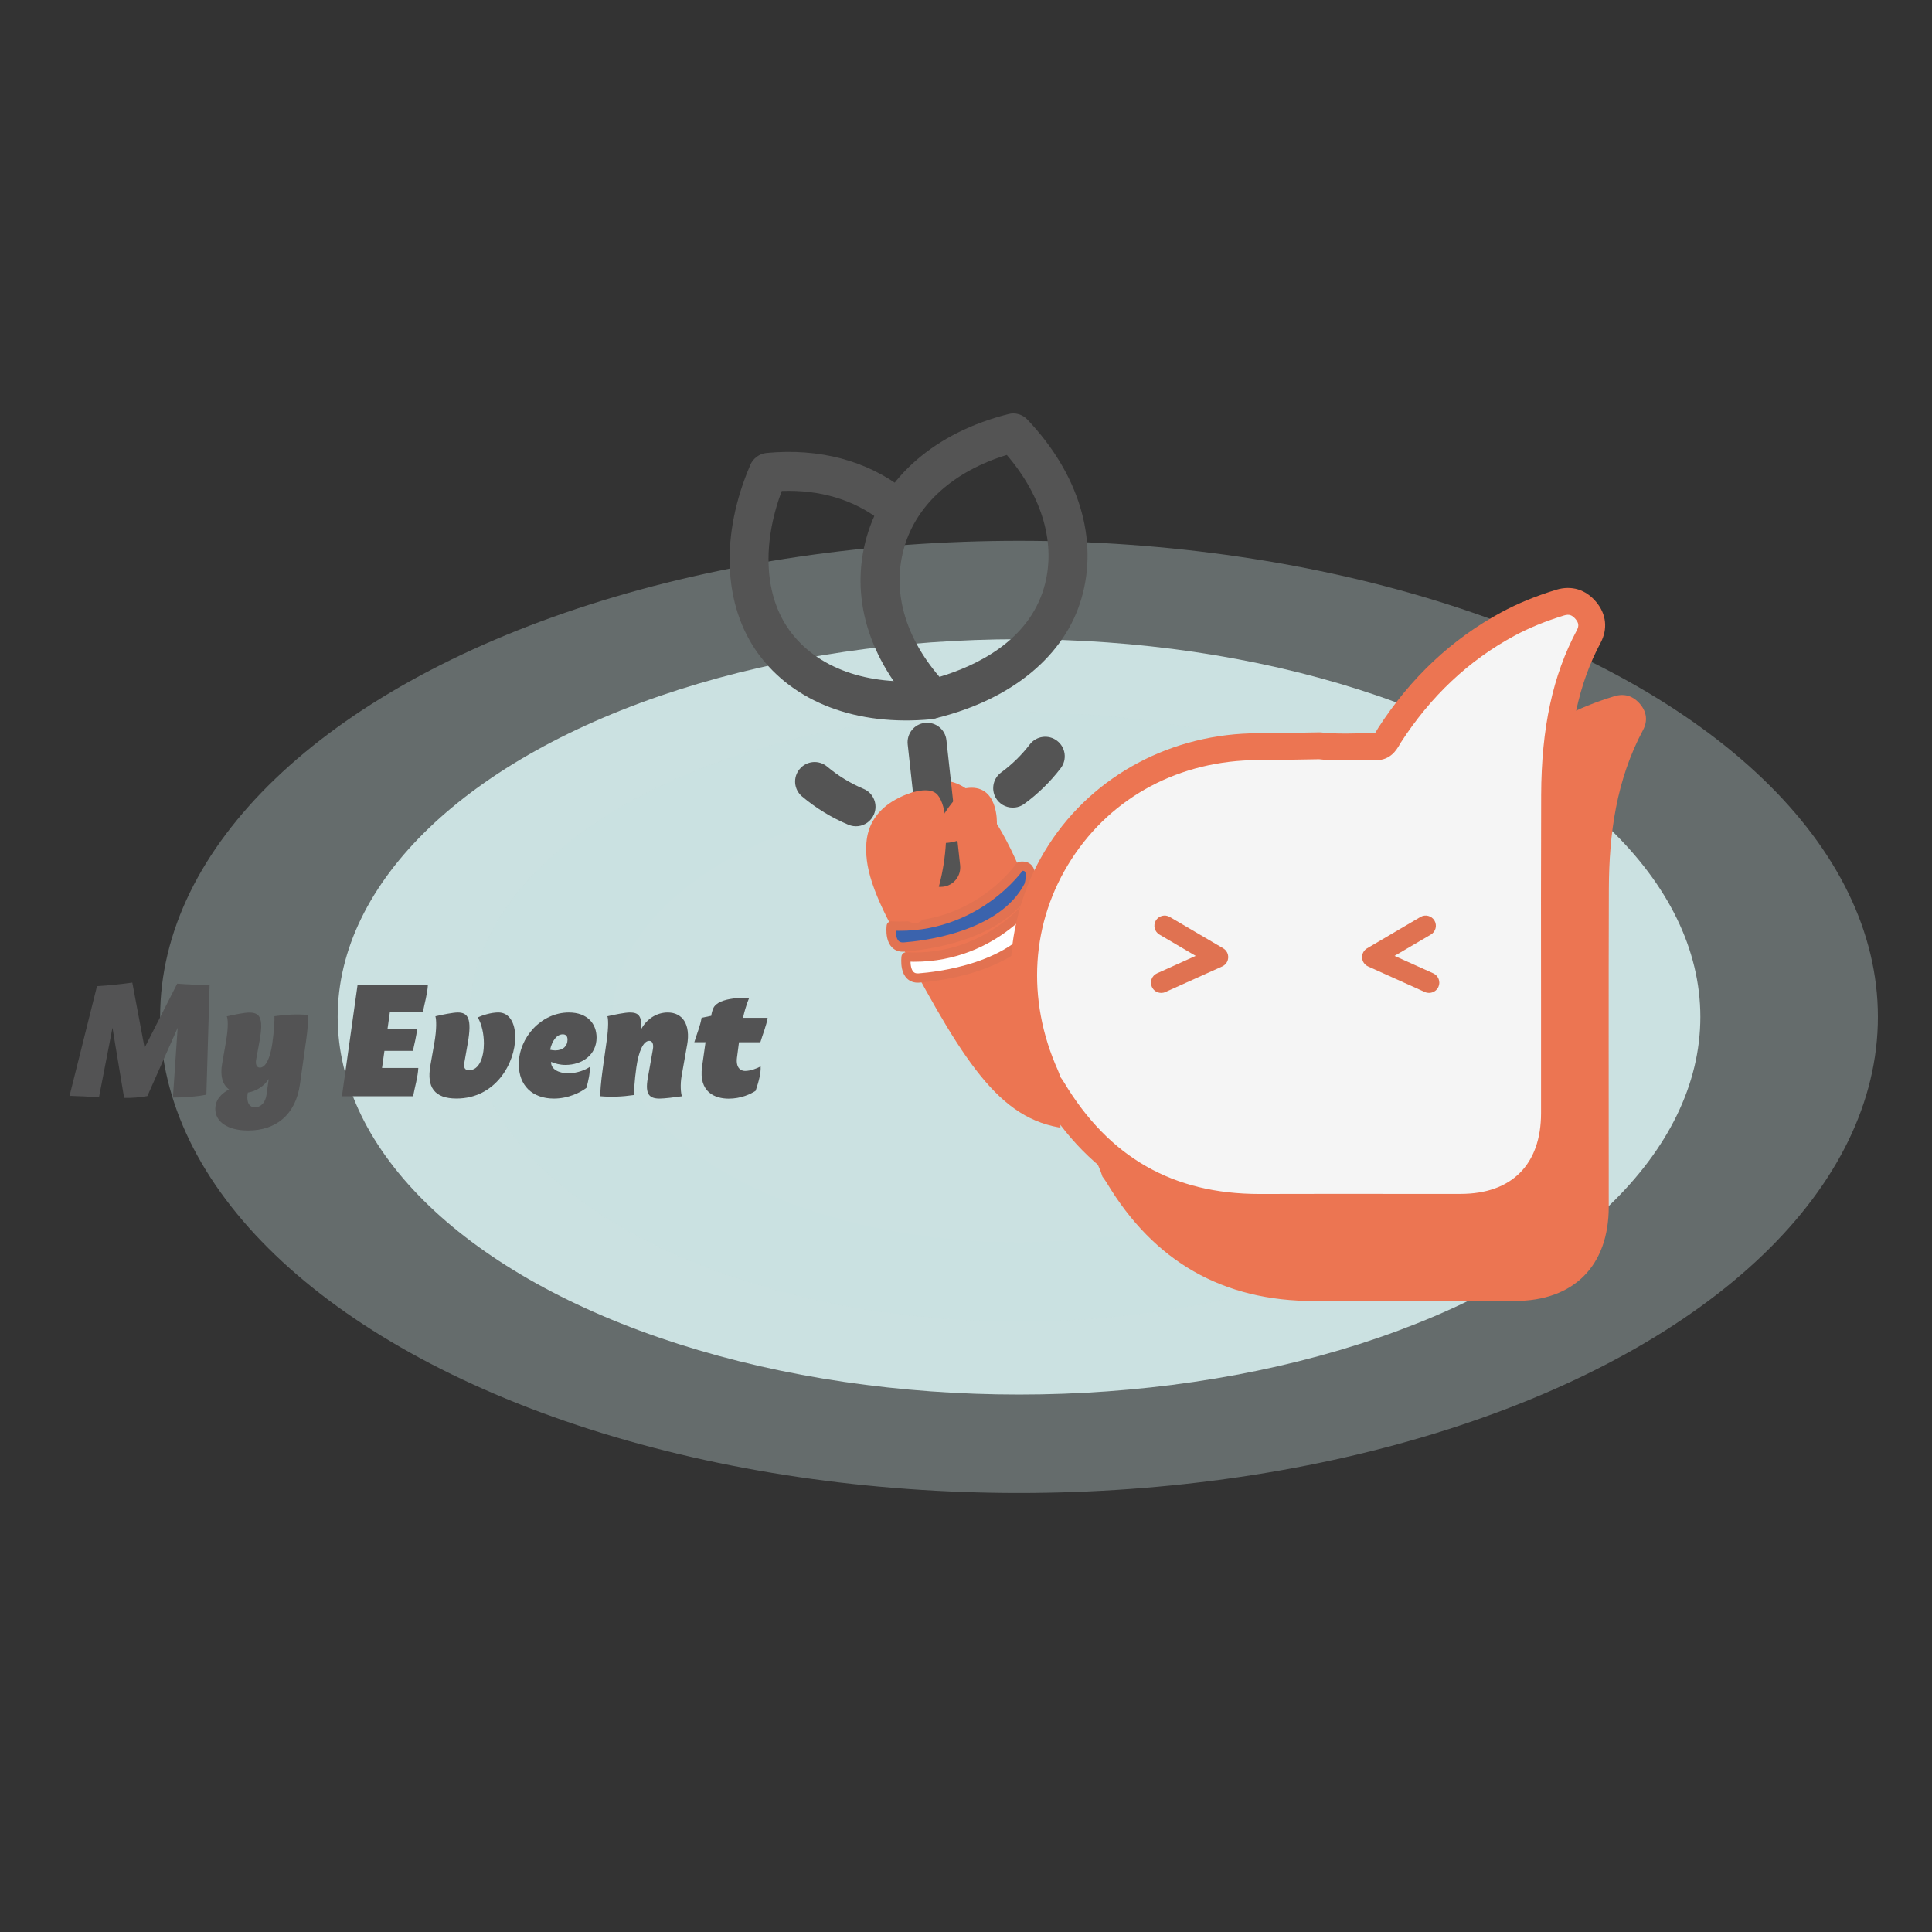 <?xml version="1.0" encoding="UTF-8"?><svg id="_图层_1" xmlns="http://www.w3.org/2000/svg" xmlns:xlink="http://www.w3.org/1999/xlink" viewBox="0 0 500 500"><rect x="0" y="0" width="500" height="500" fill="#333333" stroke="none"/><defs><style>.cls-1{fill:#3b63ad;}.cls-1,.cls-2{stroke:#e27251;stroke-linejoin:round;stroke-width:2.4px;}.cls-3{fill:#f5f5f5;}.cls-4{fill:#535354;}.cls-5{fill:#e07251;}.cls-6{opacity:.25;}.cls-6,.cls-7,.cls-8{fill:#cbe1e1;}.cls-9{fill:#ec7552;}.cls-2{fill:#fff;}.cls-7{opacity:.33;}.cls-10{clip-path:url(#clippath);}.cls-11{fill:none;}.cls-12{fill:#545454;}</style><clipPath id="clippath"><rect class="cls-11" x="191.57" y="109.91" width="92.84" height="120.03" transform="translate(-17.11 26.96) rotate(-6.26)"/></clipPath></defs><g><ellipse class="cls-7" cx="263.72" cy="263.17" rx="222.28" ry="123.21"/><ellipse class="cls-8" cx="263.72" cy="263.17" rx="176.33" ry="97.74"/><ellipse class="cls-6" cx="263.72" cy="263.17" rx="142.21" ry="78.83"/><ellipse class="cls-8" cx="263.72" cy="263.17" rx="105.22" ry="58.33"/></g><g><path class="cls-4" d="M54.25,254.88l-.84,28.43c-2.58,.49-5.5,.74-8.66,.74l1.23-18.06-7.84,17.67c-2.07,.36-4.06,.53-6.02,.47l-3.01-18.14-3.5,18.02c-2.53-.22-5.07-.35-7.61-.41l7.1-28.38c3.04-.19,6.09-.5,9.14-.93l3.18,16.88,8.44-16.6c2.78,.22,5.58,.31,8.39,.31Z"/><path class="cls-4" d="M79.1,270.11h0s0,0,0,0l-1.47,10.48c-1.12,7.96-6.25,11.98-13.39,11.98-5.34,0-8.52-2.24-8.52-5.6,0-2.49,1.77-4.07,3.56-5.03-1.66-1.19-2.36-3.48-1.79-6.68l.9-5.14,.14-.83c.61-3.58,.45-5.69,.16-6.26,1.78-.42,4.59-.98,5.78-.98,2.65,0,3.8,1.13,2.73,7.18l-.16,.9h0l-.74,4.03c-.24,1.31,.13,2.14,.95,2.14,1.52,0,2.65-2.4,3.21-6.16h0s0,0,0,0h0c.51-3.62,.62-6.22,.56-7.15,3.07-.45,5.95-.57,8.77-.32,.04,.85-.11,3.46-.68,7.47Zm-10.12,13.14l.57-4.02c-1.25,1.95-3.24,3.15-5.41,3.53-.08,.37-.13,.79-.13,1.24,0,1.67,.69,2.57,1.99,2.57s2.66-.98,2.99-3.32Z"/><path class="cls-4" d="M109.41,262h-8.52l-.61,4.34h7.63c-.1,1.81-.68,3.75-1.04,5.62h-7.38l-.62,4.42h9.39c-.12,2.36-.89,4.88-1.35,7.33h-18.42l4.05-28.84h18.2c-.12,2.29-.86,4.76-1.32,7.14Z"/><path class="cls-4" d="M111.35,275.92l1.05-5.97c.65-3.68,.54-6.12,.28-6.94,1.78-.42,4.59-.98,5.78-.98,2.65,0,3.72,1.57,2.6,7.92l-.85,4.85c-.23,1.33-.09,2.17,1.17,2.17,2.66,0,3.85-3.35,3.85-6.91,0-2.51-.58-5.13-1.6-6.75,1.17-.55,3.44-1.29,5.35-1.29,2.83,0,4.36,2.71,4.36,6.38,0,6.68-5.05,15.9-15.21,15.9-5.77,0-7.71-3.04-6.76-8.39Z"/><path class="cls-4" d="M134.25,275.5c.01-7.05,5.88-13.47,12.97-13.47,4.81,0,7.17,2.93,7.17,6.49,0,4.46-3.69,7.08-8.06,7.08-1.41,0-2.68-.34-3.7-.79,0,.06,0,.13,0,.19,0,1.62,1.83,2.76,4.43,2.76,2.38,0,4.55-.93,5.55-1.63,.12,1.56-.3,3.38-.83,5.39-1.51,1.19-4.7,2.79-8.43,2.79-5.64,0-9.07-3.45-9.08-8.81Zm12.63-6.38c0-.98-.42-1.44-1.24-1.44-1.61,0-2.79,1.76-3.27,3.99,.38,.09,.85,.17,1.31,.17,2.07,0,3.19-1.16,3.19-2.73Z"/><path class="cls-4" d="M177.82,270.42l-1.03,5.82-.39,2.21c-.39,2.19-.22,4.52,.09,5.26-1.78,.26-4.59,.6-5.78,.6-2.65,0-3.8-1.08-3.07-5.26l.5-2.81,.83-4.7c.23-1.33-.13-2.17-.95-2.17-1.51,0-2.74,2.67-3.33,6.86-.51,3.62-.62,6.22-.56,7.15-3.07,.45-5.95,.57-8.77,.32-.04-.85,.11-3.46,.68-7.47l.98-6.96c.5-3.58,.4-5.7,.17-6.26,1.78-.42,4.59-.98,5.78-.98,2.15,0,3.16,.72,3.01,4.24,1.52-2.75,4.14-4.24,6.82-4.24,3.81,0,5.97,3.04,5.03,8.39Z"/><path class="cls-4" d="M196.85,275.97c.1,1.76-.48,3.9-1.29,6.32-1.29,.86-3.79,2.04-6.97,2.04-3.54,0-7.83-1.66-6.89-8.3l.89-6.31h-2.9c.63-2.11,1.55-4.26,1.88-6.32l2.5-.51c.07-.55,.22-1.23,.52-1.93,1.34-3.16,9.31-2.71,9.31-2.71,0,0-.85,1.76-1.61,5.16h6.37c-.33,2.06-1.25,4.21-1.88,6.32h-5.53l-.52,3.96c-.35,2.73,1.03,3.47,2.08,3.47,1.42,0,3.11-.66,4.05-1.18Z"/></g><path class="cls-9" d="M240.33,202.98c16.19-7.54,29.09,34.34,34.1,53.74v35.11c-.17-.03-.34-.05-.51-.08-16.66-3.01-25.93-19.35-43.26-52.1-11.94-22.57-6.56-29.11,9.67-36.66Z"/><path class="cls-1" d="M263.98,224.22s-11.29,16.53-33.32,15.42c0,0-.8,5.78,3.35,5.45,4.16-.33,25.24-2.36,32.23-15.88,0,0,1.93-5.61-2.26-5Z"/><path class="cls-2" d="M267.82,232.23s-11.29,16.53-33.32,15.42c0,0-.8,5.78,3.35,5.45s25.24-2.36,32.23-15.88c0,0,1.93-5.61-2.26-5Z"/><g><g><path class="cls-9" d="M355.55,217.23c4.87,.58,9.75,.17,14.63,.24,2.05,.03,2.64-1.7,3.49-3.02,7.81-12.11,17.85-21.84,30.56-28.71,4.32-2.33,8.86-4.12,13.54-5.55,2.69-.82,4.95-.05,6.72,2.07,1.7,2.04,1.96,4.36,.71,6.7-6.86,12.84-8.78,26.78-8.83,41.06-.1,27.43-.02,54.86-.03,82.29,0,15.3-9.06,24.37-24.3,24.38-17.26,0-34.52-.04-51.78,.01-23.78,.07-41.65-10.23-53.85-30.61-.33-.55-.74-1.07-1.11-1.6-.21-.61-.39-1.24-.65-1.83-18.4-41.05,10.06-85.13,55-85.21,5.31,0,10.62-.15,15.92-.23Z"/><g><path class="cls-3" d="M341.52,193.01c4.87,.58,9.75,.17,14.63,.24,2.05,.03,2.64-1.7,3.49-3.02,7.81-12.11,17.85-21.84,30.56-28.71,4.32-2.33,8.86-4.12,13.54-5.55,2.69-.82,4.95-.05,6.72,2.07,1.7,2.04,1.96,4.36,.71,6.7-6.86,12.84-8.78,26.78-8.83,41.06-.1,27.43-.02,54.86-.03,82.29,0,15.3-9.06,24.37-24.3,24.38-17.26,0-34.52-.04-51.78,.01-23.78,.07-41.65-10.23-53.85-30.61-.33-.55-.74-1.07-1.11-1.6-.21-.61-.39-1.24-.65-1.83-18.4-41.05,10.06-85.13,55-85.21,5.31,0,10.62-.15,15.92-.23Z"/><path class="cls-9" d="M325.95,315.95c-24.71,0-43.74-10.87-56.57-32.3-.17-.29-.37-.55-.57-.82l-.41-.57c-.18-.26-.32-.54-.43-.84l-.22-.65c-.1-.31-.19-.61-.32-.91-9.13-20.37-7.63-43.29,4.02-61.3,11.63-17.99,31.87-28.76,54.14-28.8,3.59,0,7.18-.07,10.77-.14l5.11-.09c.13,0,.31,0,.46,.02,3.02,.36,6.06,.31,9.31,.25,1.54-.02,3.09-.05,4.61-.04,.12-.18,.26-.42,.36-.59,.16-.28,.33-.56,.5-.83,8.34-12.92,19.05-22.98,31.83-29.88,4.24-2.29,8.88-4.2,14.17-5.82,4-1.22,7.68-.1,10.4,3.17,2.62,3.13,3.02,6.98,1.11,10.56-5.69,10.64-8.36,23.17-8.42,39.44-.07,17.92-.06,35.83-.04,53.75v28.53c0,17.17-10.64,27.85-27.77,27.85h-18.5c-11.09-.02-22.19-.02-33.27,.01h-.27Zm-51.57-37.28l.05,.06c.32,.44,.64,.88,.92,1.35,11.65,19.45,28.21,28.92,50.6,28.92h.26c11.1-.03,22.19-.03,33.3-.02h18.49c13.23,0,20.82-7.62,20.82-20.9v-28.52c-.02-17.93-.03-35.85,.03-53.78,.06-17.45,3.01-31.01,9.24-42.69,.58-1.08,.49-1.87-.31-2.84-.92-1.1-1.72-1.37-3.02-.97-4.85,1.49-9.07,3.22-12.9,5.29-11.74,6.34-21.59,15.61-29.29,27.54l-.33,.56c-.77,1.32-2.36,4.06-6.02,4.06h-.11c-1.59-.03-3.15,0-4.73,.03-3.24,.06-6.61,.12-10.01-.27l-4.86,.08c-3.63,.07-7.26,.13-10.88,.14-20.21,.04-37.81,9.37-48.31,25.62-10.52,16.27-11.8,36.21-3.52,54.69,.23,.52,.41,1.06,.59,1.6l.02,.06Z"/></g></g><path class="cls-5" d="M300.51,256.96c-1.01,0-1.97-.58-2.41-1.56-.6-1.33,0-2.9,1.32-3.5l10.03-4.52-9.39-5.51c-1.26-.74-1.68-2.36-.94-3.62,.74-1.25,2.36-1.68,3.62-.94l13.81,8.11c.86,.5,1.36,1.44,1.3,2.43-.05,.99-.65,1.86-1.56,2.27l-14.7,6.62c-.35,.16-.72,.23-1.09,.23Z"/><path class="cls-5" d="M369.85,256.96c1.01,0,1.97-.58,2.41-1.56,.6-1.33,0-2.9-1.32-3.5l-10.03-4.52,9.39-5.51c1.26-.74,1.68-2.36,.94-3.62-.74-1.25-2.36-1.68-3.62-.94l-13.81,8.11c-.86,.5-1.36,1.44-1.3,2.43,.05,.99,.65,1.86,1.56,2.27l14.7,6.62c.35,.16,.72,.23,1.09,.23Z"/></g><g><g class="cls-10"><path class="cls-12" d="M241.14,186.14h-.08c-19.31,1.84-35.66-4.36-44.86-17-9.07-12.48-9.82-30.75-1.99-48.89,.73-1.68,2.38-2.84,4.15-3.02,13.71-1.3,26.04,1.98,35.66,9.47,2.2,1.71,2.6,4.88,.87,7.08-1.71,2.19-4.88,2.6-7.08,.87-6.86-5.34-15.62-7.95-25.49-7.59-5.19,13.83-4.48,27.18,2.03,36.12,7.05,9.69,20.08,14.39,35.75,12.9,2.77-.27,5.23,1.77,5.5,4.54,.28,2.76-1.71,5.2-4.45,5.5h0Zm0,0"/><path class="cls-12" d="M242.02,185.87c-1.56,.17-3.11-.39-4.21-1.54-13.18-13.89-17.95-30.08-13.46-45.57,4.46-15.36,17.82-26.87,36.64-31.6,1.77-.48,3.64,.1,4.89,1.42,13.36,14.08,18.46,30.96,14,46.3-4.29,14.75-17.84,26-37.19,30.87-.21,.05-.44,.09-.67,.12h0Zm-7.98-44.3c-3.24,11.14-.01,22.97,9.09,33.6,9.42-2.82,23.03-9.23,27.06-23.1,3.21-11.05-.3-23.43-9.63-34.33-13.71,4.2-23.31,12.77-26.52,23.82h0Zm0,0"/></g><path class="cls-12" d="M222.07,213.81c-.83,.09-1.67-.02-2.49-.36-4.35-1.82-8.39-4.29-12.01-7.33-2.13-1.79-2.41-4.97-.61-7.1,1.79-2.14,4.97-2.42,7.11-.62,2.84,2.38,6.01,4.32,9.41,5.75,2.57,1.07,3.79,4.03,2.7,6.6-.74,1.75-2.35,2.87-4.11,3.06h0Zm40.57-4.83c-1.73,.19-3.52-.52-4.62-2.02-1.65-2.24-1.17-5.4,1.08-7.05,2.8-2.06,5.3-4.5,7.41-7.26,1.7-2.21,4.86-2.63,7.07-.93,2.21,1.7,2.63,4.86,.94,7.08-2.69,3.52-5.88,6.64-9.45,9.25-.73,.54-1.57,.84-2.42,.94h0Zm0,0"/><path class="cls-12" d="M244.02,229.49c-2.77,.3-5.26-1.7-5.56-4.46l-3.55-32.39c-.3-2.77,1.7-5.26,4.46-5.56s5.26,1.7,5.56,4.46l3.55,32.39c.3,2.77-1.69,5.26-4.46,5.56h0Zm0,0"/></g><path class="cls-9" d="M233.6,206.01s6.66-3.14,9.06-.28c4.91,5.86,.93,30.66-4.98,33.03s-24.68-23.6-4.08-32.75Z"/><path class="cls-9" d="M249.9,204s-7.17,6.43-7.57,12.19c-.4,5.76,15.66-2.97,15.66-2.97,0,0,.52-10.68-8.09-9.22Z"/></svg>